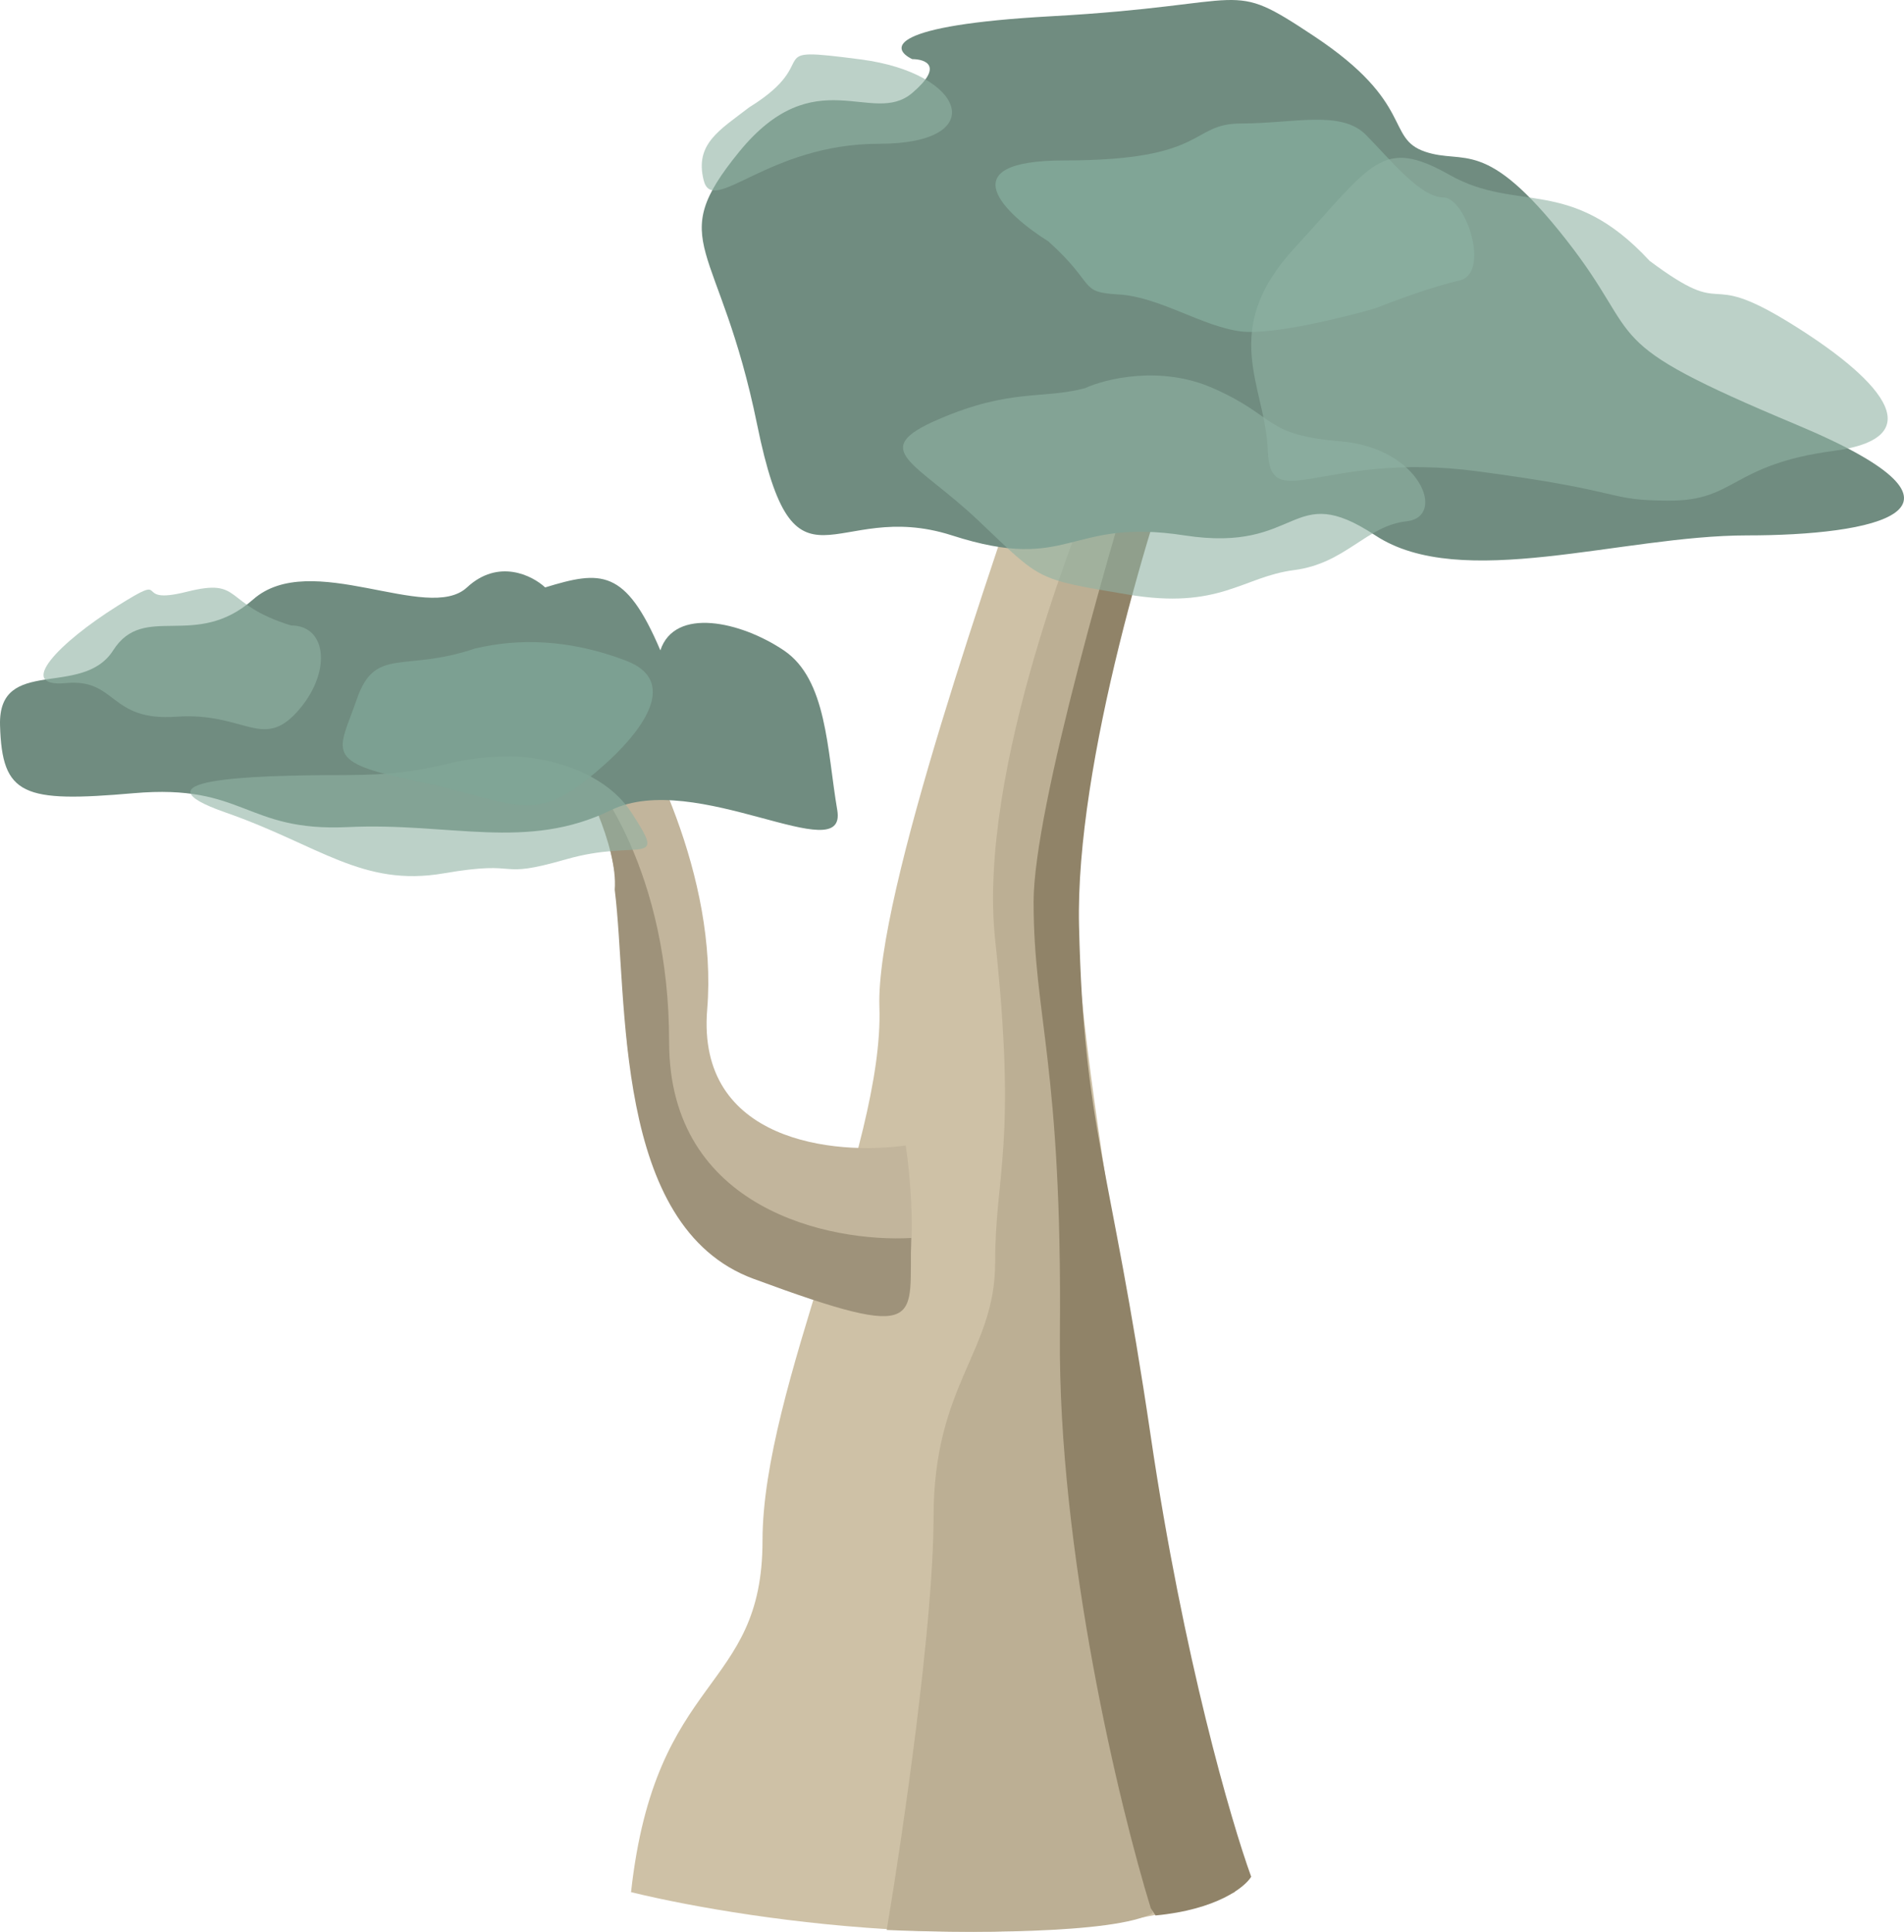 <svg width="350" height="355" viewBox="0 0 350 355" fill="none" xmlns="http://www.w3.org/2000/svg">
<path d="M227 347.717C192.268 360.907 138.528 353.213 116 347.717C120.476 307.166 140.169 311.176 140.169 283.103C140.169 255.029 162.548 210.913 161.653 185.067C160.937 164.391 182.69 103.074 192.089 75H217.601C211.036 94.459 197.907 140.416 197.907 168.579C197.907 196.742 217.302 299.739 227 347.717Z" fill="#CEC1A6"/>
<path d="M160 241C169.2 244.2 168.167 222 166.5 210.5C153.5 212.333 128 209.9 130 185.5C132 161.1 118.833 135.667 112 126L104 137.5C107.667 140.667 115 154.7 115 185.5C115 224 148.5 237 160 241Z" fill="#C2B59C"/>
<path d="M138.5 235C112.5 225.4 115.5 183.5 113 163.5C113.622 155.5 107.093 142.833 104 137.5C110 142.667 123 160.7 123 191.5C123 222.3 152.667 228.333 167.5 227.5C167 242.5 171 247 138.5 235Z" fill="#9E927A"/>
<path d="M182.932 172.684C179.67 142.353 197.88 94.923 207.393 75H216C216 76.487 215.185 81.155 211.923 87.935C207.846 96.41 194.709 150.828 193.803 172.684C192.897 194.54 199.239 232.008 198.786 247.173C198.424 259.306 207.393 321.811 211.923 351.548C205.038 355.473 176.439 355.265 163 354.67C165.869 337.572 171.607 298.468 171.607 278.842C171.607 254.31 182.932 248.511 182.932 232.008C182.932 215.504 187.009 210.598 182.932 172.684Z" fill="#BCAF94"/>
<path d="M194.835 245.291C194.484 285.129 205.824 332.14 211.539 350.666L212.418 352C223.67 350.933 228.828 346.813 230 344.886C226.337 334.808 217.516 304.514 211.539 263.965C204.066 213.278 199.231 207.498 198.352 170.149C197.648 140.271 211.832 94.267 219.011 75H211.978C204.652 98.12 190 148.63 190 165.703C190 187.045 195.275 195.493 194.835 245.291Z" fill="#908368"/>
<path d="M193.263 2.985C163.155 4.644 163.667 8.93 167.686 10.866C170.122 10.866 173.532 12.111 167.686 17.088C160.378 23.31 149.783 10.866 135.898 27.873C122.014 44.88 132.244 44.051 139.186 78.065C146.129 112.08 153.071 91.339 174.994 98.391C196.917 105.443 196.186 95.073 217.743 98.391C239.301 101.709 237.108 88.021 252.82 98.391C268.531 108.761 298.127 98.391 321.146 98.391C344.165 98.391 367.914 93.828 330.28 78.065C292.646 62.303 302.877 63.132 287.896 44.051C272.916 24.97 269.262 30.362 261.954 27.873C254.647 25.384 260.138 18.976 241.577 6.659C225.376 -4.092 230.897 0.911 193.263 2.985Z" fill="#708C80"/>
<path d="M222.998 71.341C213.403 67.102 203.284 69.574 199.424 71.341C191.566 73.415 185.775 71.341 172.54 77.047C159.305 82.754 168.404 84.792 179.985 95.798C191.565 106.804 190.325 106.396 207.282 109.249C224.239 112.103 228.375 105.988 237.888 104.766C247.4 103.543 251.123 96.613 258.567 95.798C266.012 94.983 261.049 82.346 246.573 81.124C232.097 79.901 234.993 76.64 222.998 71.341Z" fill="#90B2A4" fill-opacity="0.6"/>
<path d="M195.622 29.487C174.256 29.487 184.772 39.394 192.701 44.348C201.687 52.415 198.126 53.689 205.637 54.114C213.149 54.538 221.078 60.058 228.172 60.907C233.847 61.587 246.95 58.36 252.792 56.661C255.992 55.388 263.559 52.585 268.233 51.566C274.075 50.292 269.484 36.281 265.311 36.281C261.138 36.281 255.713 29.487 251.123 24.817C246.533 20.146 237.77 22.694 228.172 22.694C218.574 22.694 222.329 29.487 195.622 29.487Z" fill="#80A596"/>
<path d="M328.73 59.165C312.437 49.19 318.286 59.165 303.246 47.944C288.624 32.15 279.015 39.215 266.482 32.15C253.949 25.084 252.278 30.072 238.074 45.45C223.869 60.828 232.643 70.803 233.06 82.856C233.478 94.909 243.087 82.856 271.496 86.597C299.904 90.338 294.891 92 307.006 92C319.122 92 318.286 85.35 337.086 82.856C355.886 80.362 345.024 69.141 328.73 59.165Z" fill="#90B2A4" fill-opacity="0.6"/>
<path d="M158.253 10.924C138.983 8.41 151.969 10.924 137.727 19.72C132.295 23.909 127.673 26.422 129.349 33.123C131.024 39.825 141.078 26.422 161.604 26.422C182.131 26.422 177.523 13.437 158.253 10.924Z" fill="#90B2A4" fill-opacity="0.6"/>
<path d="M100.213 107.948C110.423 104.834 114.961 104.389 121.389 119.515C124.036 111.507 136.136 114.177 144.077 119.515C152.018 124.854 152.018 137.756 153.909 148.879C155.8 160.002 127.817 141.316 112.314 148.879C96.81 156.442 82.819 151.104 63.912 151.993C45.005 152.883 45.005 143.985 24.586 145.765C4.166 147.544 0.385 146.21 0.007 133.307C-0.371 120.405 15.132 128.413 20.804 119.515C26.476 110.617 35.93 119.515 46.518 110.172C57.106 100.83 78.659 114.621 85.844 107.948C91.592 102.609 97.818 105.723 100.213 107.948Z" fill="#708C80"/>
<path d="M34.295 108.756C44.825 106.107 40.689 110.963 53.475 114.936C60.244 114.936 60.996 123.764 54.603 130.827C48.21 137.89 44.825 130.827 32.415 131.71C20.005 132.593 21.509 124.647 12.107 125.53C2.706 126.413 10.979 118.026 21.509 111.404C32.039 104.783 23.766 111.404 34.295 108.756Z" fill="#90B2A4" fill-opacity="0.6"/>
<path d="M63.217 142.438C81.582 142.438 81.207 139 93.951 139C99.073 139 110.667 141.063 116.064 149.315C122.811 159.63 117.564 154.043 104.071 157.911C90.578 161.779 96.574 157.911 81.582 160.49C66.59 163.069 58.719 155.332 41.478 149.315C24.237 143.298 44.851 142.438 63.217 142.438Z" fill="#90B2A4" fill-opacity="0.6"/>
<path d="M65.596 128.476C68.966 118.734 74.21 123.605 87.319 119.176C95.184 117.306 104.547 117.405 115.034 121.391C125.521 125.376 117.656 135.562 107.543 143.533C97.431 151.504 93.686 147.076 76.457 143.533C59.229 139.99 62.225 138.219 65.596 128.476Z" fill="#80A596" fill-opacity="0.8"/>
</svg>
